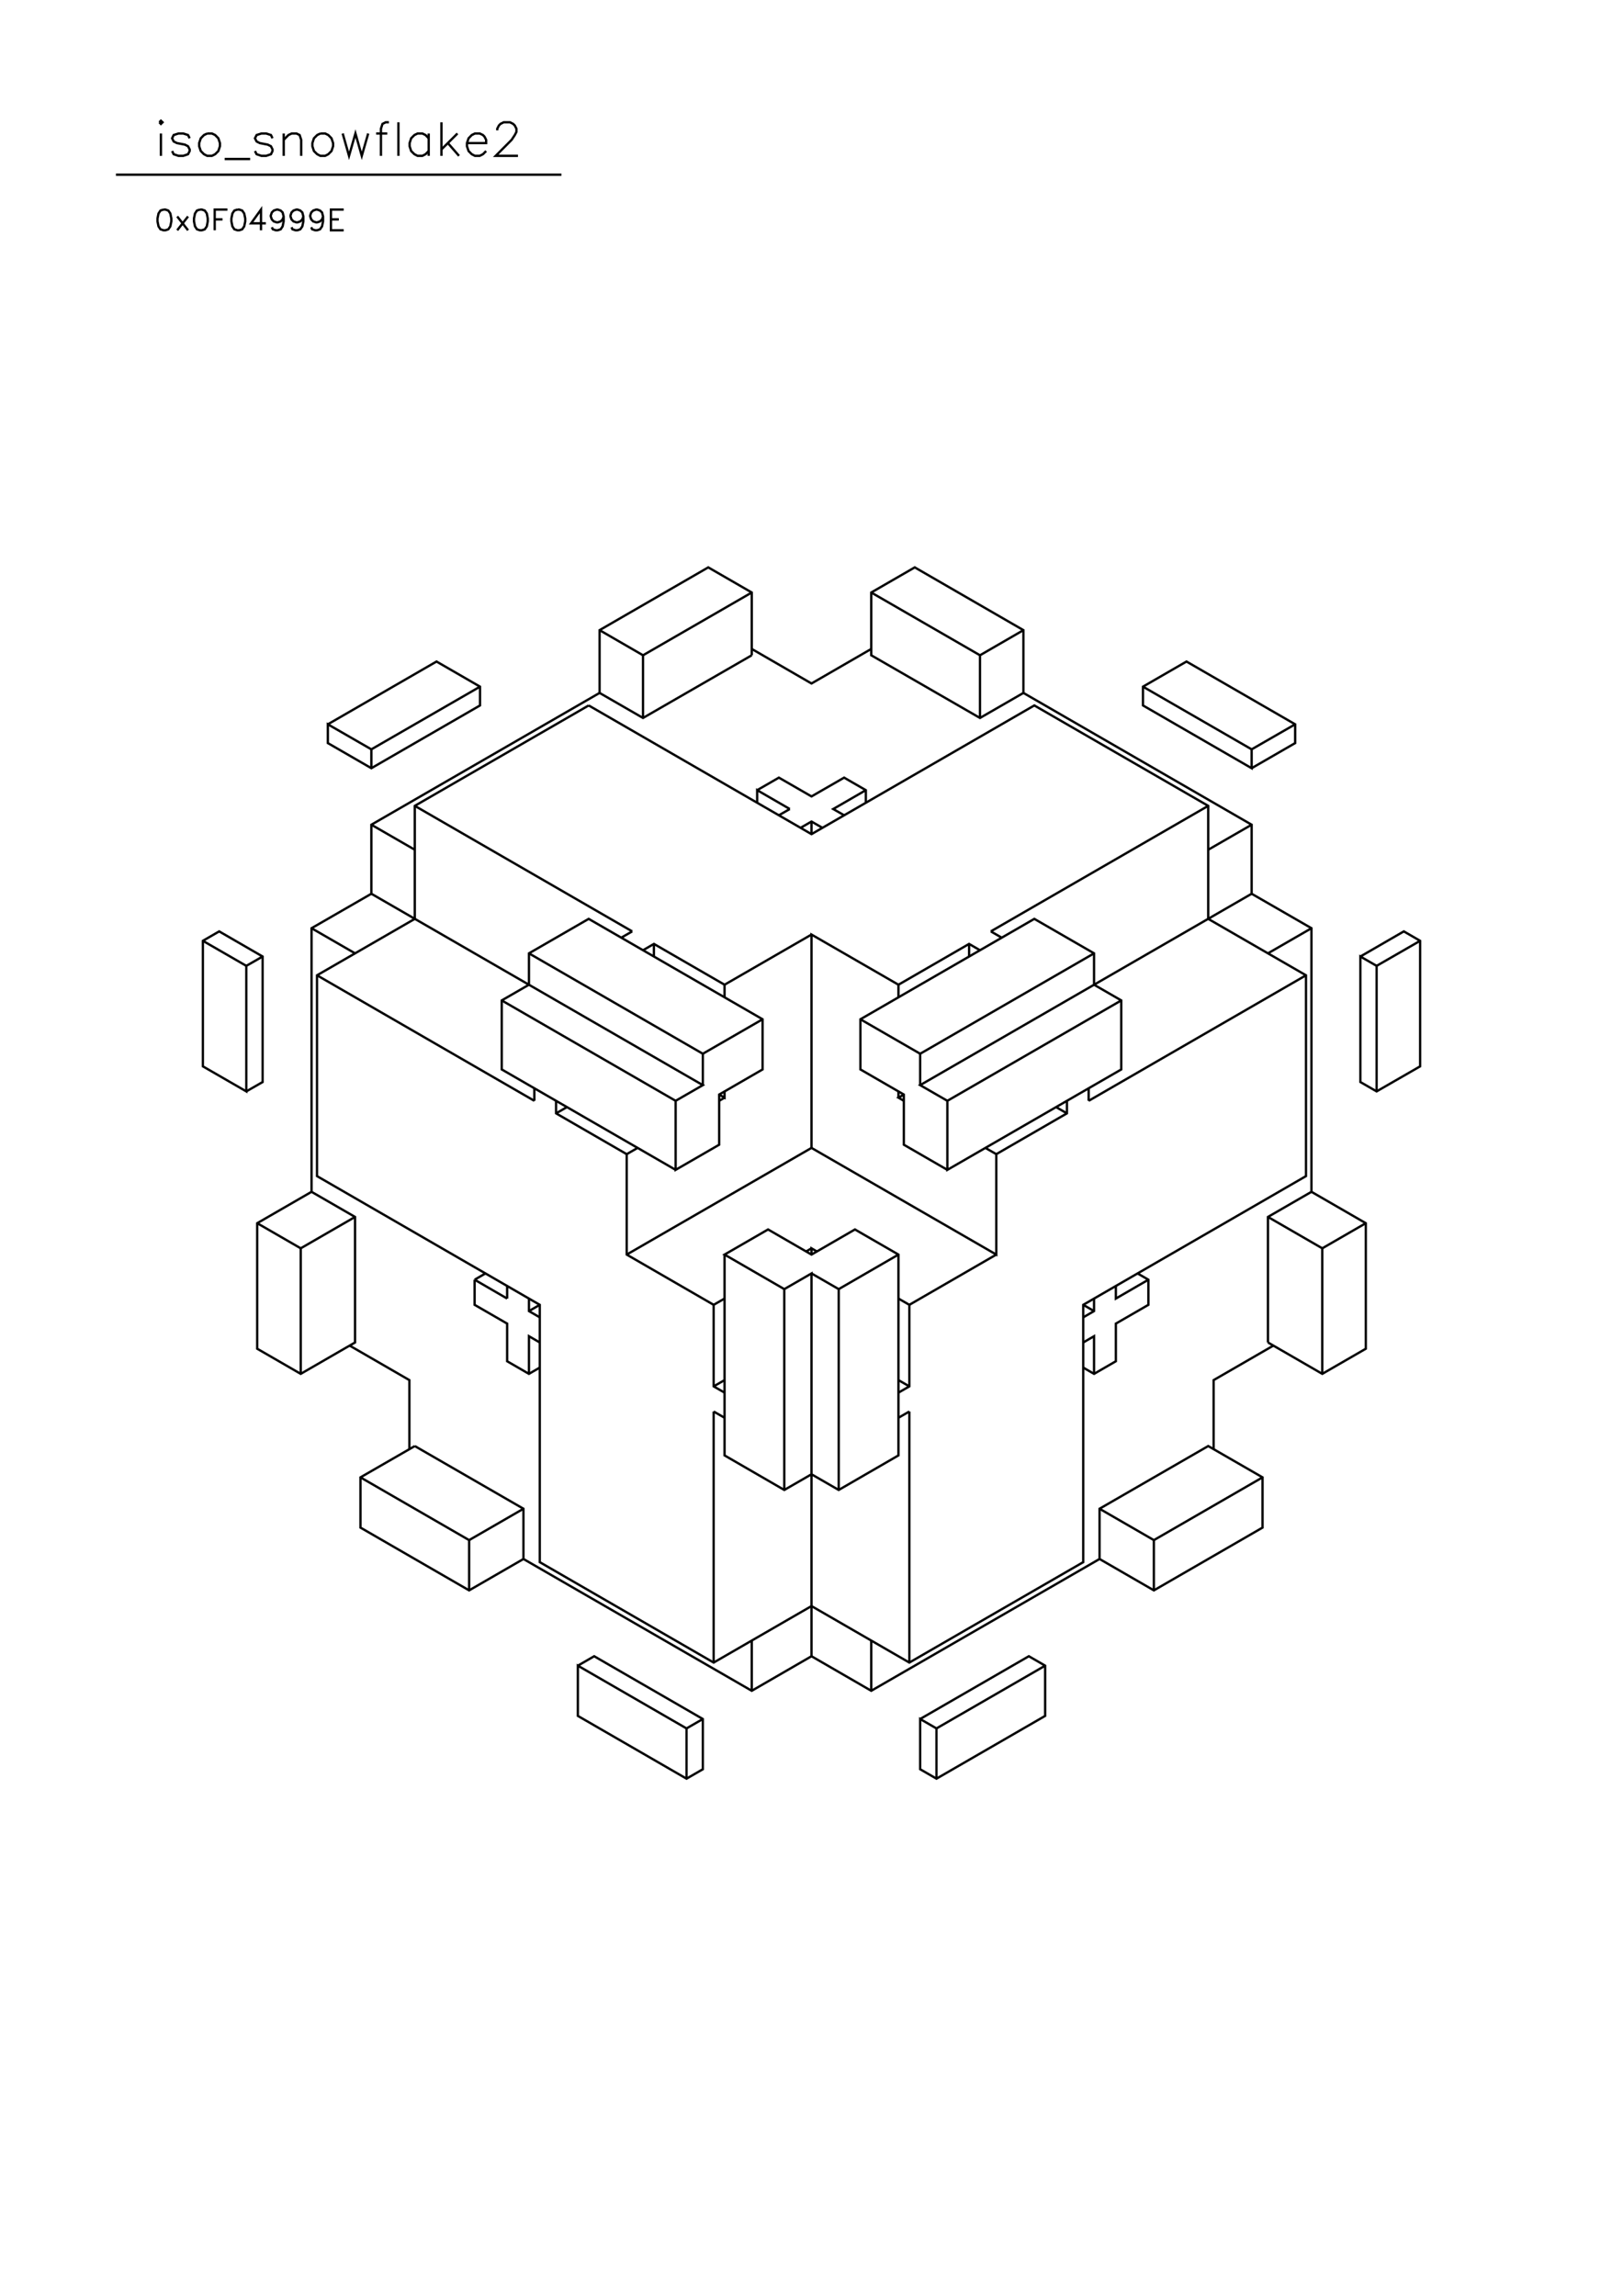 <?xml version="1.0" standalone="no"?>
<svg width="21cm" height="29.7cm" version="1.1" xmlns="http://www.w3.org/2000/svg" viewBox="0.0 0.0 21 29.7">
<path d="M4.242 9.37L5.648 8.558L6.211 8.883L6.211 9.126L4.805 9.938L4.242 9.613L4.242 9.37L4.805 9.694L6.211 8.883" stroke-width="0.03" stroke="#000000" fill="none"/>
<path d="M7.617 9.126L5.367 10.425L5.367 11.887L4.102 12.617L4.102 15.215L6.984 16.88L6.984 20.209L9.234 21.508L10.5 20.777L11.766 21.508L14.016 20.209L14.016 16.88L16.898 15.215L16.898 12.617L15.633 11.887L15.633 10.425L13.383 9.126L10.5 10.791L7.617 9.126" stroke-width="0.03" stroke="#000000" fill="none"/>
<path d="M7.758 8.964L4.805 10.669L4.805 11.562L4.031 12.008L4.031 15.418L3.328 15.824L3.328 17.448L3.891 17.773L4.594 17.367L4.594 15.743L4.031 15.418" stroke-width="0.03" stroke="#000000" fill="none"/>
<path d="M4.594 15.743L3.891 16.149L3.891 17.773" stroke-width="0.03" stroke="#000000" fill="none"/>
<path d="M4.523 17.407L5.297 17.854L5.297 18.747" stroke-width="0.03" stroke="#000000" fill="none"/>
<path d="M5.367 18.707L4.664 19.112L4.664 19.762L6.07 20.574L6.773 20.168L9.727 21.873L10.5 21.426L11.273 21.873L14.227 20.168L14.93 20.574L16.336 19.762L16.336 19.112L15.633 18.707L14.227 19.518L14.227 20.168" stroke-width="0.03" stroke="#000000" fill="none"/>
<path d="M14.227 19.518L14.93 19.924L16.336 19.112" stroke-width="0.03" stroke="#000000" fill="none"/>
<path d="M15.703 18.747L15.703 17.854L16.477 17.407" stroke-width="0.03" stroke="#000000" fill="none"/>
<path d="M16.406 17.367L16.406 15.743L16.969 15.418L16.969 12.008L16.195 11.562L16.195 10.669L13.242 8.964L13.242 8.152L11.836 7.34L11.273 7.665L11.273 8.477L12.68 9.288L13.242 8.964" stroke-width="0.03" stroke="#000000" fill="none"/>
<path d="M12.68 9.288L12.68 8.477L13.242 8.152" stroke-width="0.03" stroke="#000000" fill="none"/>
<path d="M12.68 8.477L11.273 7.665" stroke-width="0.03" stroke="#000000" fill="none"/>
<path d="M11.273 8.395L10.5 8.842L9.727 8.395" stroke-width="0.03" stroke="#000000" fill="none"/>
<path d="M9.727 8.477L8.32 9.288L7.758 8.964L7.758 8.152L9.164 7.34L9.727 7.665L9.727 8.477" stroke-width="0.03" stroke="#000000" fill="none"/>
<path d="M9.727 7.665L8.32 8.477L7.758 8.152" stroke-width="0.03" stroke="#000000" fill="none"/>
<path d="M8.32 8.477L8.32 9.288" stroke-width="0.03" stroke="#000000" fill="none"/>
<path d="M9.797 10.222L10.078 10.06L10.5 10.303L10.922 10.06L11.203 10.222L11.203 10.385" stroke-width="0.03" stroke="#000000" fill="none"/>
<path d="M11.203 10.222L10.781 10.466L10.922 10.547" stroke-width="0.03" stroke="#000000" fill="none"/>
<path d="M10.641 10.709L10.5 10.628L10.359 10.709" stroke-width="0.03" stroke="#000000" fill="none"/>
<path d="M10.5 10.791L10.5 10.628" stroke-width="0.03" stroke="#000000" fill="none"/>
<path d="M10.219 10.466L10.078 10.547" stroke-width="0.03" stroke="#000000" fill="none"/>
<path d="M10.219 10.466L9.797 10.222L9.797 10.385" stroke-width="0.03" stroke="#000000" fill="none"/>
<path d="M10.5 12.09L9.375 12.739L8.461 12.211L8.32 12.293" stroke-width="0.03" stroke="#000000" fill="none"/>
<path d="M8.461 12.211L8.461 12.374" stroke-width="0.03" stroke="#000000" fill="none"/>
<path d="M8.18 12.049L8.039 12.13" stroke-width="0.03" stroke="#000000" fill="none"/>
<path d="M8.18 12.049L5.367 10.425" stroke-width="0.03" stroke="#000000" fill="none"/>
<path d="M5.367 10.993L4.805 10.669" stroke-width="0.03" stroke="#000000" fill="none"/>
<path d="M4.805 9.938L4.805 9.694" stroke-width="0.03" stroke="#000000" fill="none"/>
<path d="M4.805 11.562L9.094 14.038L8.742 14.241L8.742 15.134L9.305 14.809L9.305 14.16L9.867 13.835L9.867 13.186L7.617 11.887L6.844 12.333L6.844 12.739L6.492 12.942L6.492 13.835L8.742 15.134" stroke-width="0.03" stroke="#000000" fill="none"/>
<path d="M8.25 14.85L8.109 14.931L7.195 14.403L7.195 14.241" stroke-width="0.03" stroke="#000000" fill="none"/>
<path d="M7.195 14.403L7.336 14.322" stroke-width="0.03" stroke="#000000" fill="none"/>
<path d="M6.914 14.241L6.914 14.079" stroke-width="0.03" stroke="#000000" fill="none"/>
<path d="M6.914 14.241L4.102 12.617" stroke-width="0.03" stroke="#000000" fill="none"/>
<path d="M4.594 12.333L4.031 12.008" stroke-width="0.03" stroke="#000000" fill="none"/>
<path d="M3.398 12.374L3.187 12.495L3.187 14.119L2.625 13.795L2.625 12.171L2.836 12.049L3.398 12.374L3.398 13.998L3.187 14.119" stroke-width="0.03" stroke="#000000" fill="none"/>
<path d="M3.187 12.495L2.625 12.171" stroke-width="0.03" stroke="#000000" fill="none"/>
<path d="M3.328 15.824L3.891 16.149" stroke-width="0.03" stroke="#000000" fill="none"/>
<path d="M6.141 16.555L6.281 16.474" stroke-width="0.03" stroke="#000000" fill="none"/>
<path d="M6.141 16.555L6.141 16.88L6.562 17.123L6.562 17.61L6.844 17.773L6.984 17.692" stroke-width="0.03" stroke="#000000" fill="none"/>
<path d="M6.844 17.773L6.844 17.286L6.984 17.367" stroke-width="0.03" stroke="#000000" fill="none"/>
<path d="M6.984 17.042L6.844 16.961L6.844 16.799" stroke-width="0.03" stroke="#000000" fill="none"/>
<path d="M6.844 16.961L6.984 16.88" stroke-width="0.03" stroke="#000000" fill="none"/>
<path d="M6.562 16.799L6.562 16.636" stroke-width="0.03" stroke="#000000" fill="none"/>
<path d="M6.562 16.799L6.141 16.555" stroke-width="0.03" stroke="#000000" fill="none"/>
<path d="M8.109 16.23L10.5 14.85L12.891 16.23L12.891 14.931L13.805 14.403L13.805 14.241" stroke-width="0.03" stroke="#000000" fill="none"/>
<path d="M13.664 14.322L13.805 14.403" stroke-width="0.03" stroke="#000000" fill="none"/>
<path d="M14.086 14.241L16.898 12.617" stroke-width="0.03" stroke="#000000" fill="none"/>
<path d="M16.406 12.333L16.969 12.008" stroke-width="0.03" stroke="#000000" fill="none"/>
<path d="M17.602 12.374L18.164 12.049L18.375 12.171L18.375 13.795L17.812 14.119L17.602 13.998L17.602 12.374L17.812 12.495L17.812 14.119" stroke-width="0.03" stroke="#000000" fill="none"/>
<path d="M16.969 15.418L17.672 15.824L17.672 17.448L17.109 17.773L16.406 17.367" stroke-width="0.03" stroke="#000000" fill="none"/>
<path d="M17.109 17.773L17.109 16.149L16.406 15.743" stroke-width="0.03" stroke="#000000" fill="none"/>
<path d="M17.109 16.149L17.672 15.824" stroke-width="0.03" stroke="#000000" fill="none"/>
<path d="M14.859 16.555L14.438 16.799L14.438 16.636" stroke-width="0.03" stroke="#000000" fill="none"/>
<path d="M14.719 16.474L14.859 16.555L14.859 16.88L14.438 17.123L14.438 17.61L14.156 17.773L14.016 17.692" stroke-width="0.03" stroke="#000000" fill="none"/>
<path d="M14.156 17.773L14.156 17.286L14.016 17.367" stroke-width="0.03" stroke="#000000" fill="none"/>
<path d="M14.016 17.042L14.156 16.961L14.156 16.799" stroke-width="0.03" stroke="#000000" fill="none"/>
<path d="M14.156 16.961L14.016 16.88" stroke-width="0.03" stroke="#000000" fill="none"/>
<path d="M12.891 16.23L11.766 16.88L11.625 16.799" stroke-width="0.03" stroke="#000000" fill="none"/>
<path d="M11.766 16.88L11.766 17.935L11.625 18.016" stroke-width="0.03" stroke="#000000" fill="none"/>
<path d="M11.766 17.935L11.625 17.854" stroke-width="0.03" stroke="#000000" fill="none"/>
<path d="M11.766 18.26L11.625 18.341" stroke-width="0.03" stroke="#000000" fill="none"/>
<path d="M11.766 18.26L11.766 21.508" stroke-width="0.03" stroke="#000000" fill="none"/>
<path d="M11.273 21.223L11.273 21.873" stroke-width="0.03" stroke="#000000" fill="none"/>
<path d="M11.906 22.238L13.312 21.426L13.523 21.548L13.523 22.198L12.117 23.01L11.906 22.888L11.906 22.238L12.117 22.36L13.523 21.548" stroke-width="0.03" stroke="#000000" fill="none"/>
<path d="M12.117 22.36L12.117 23.01" stroke-width="0.03" stroke="#000000" fill="none"/>
<path d="M10.5 21.426L10.5 16.474L10.148 16.677L9.375 16.23L9.938 15.905L10.5 16.23L11.062 15.905L11.625 16.23L11.625 18.828L10.852 19.275L10.5 19.072L10.148 19.275L9.375 18.828L9.375 16.23" stroke-width="0.03" stroke="#000000" fill="none"/>
<path d="M9.375 16.799L9.234 16.88L8.109 16.23L8.109 14.931" stroke-width="0.03" stroke="#000000" fill="none"/>
<path d="M8.742 14.241L6.492 12.942" stroke-width="0.03" stroke="#000000" fill="none"/>
<path d="M6.844 12.333L9.094 13.632L9.867 13.186" stroke-width="0.03" stroke="#000000" fill="none"/>
<path d="M9.375 12.901L9.375 12.739" stroke-width="0.03" stroke="#000000" fill="none"/>
<path d="M9.094 13.632L9.094 14.038" stroke-width="0.03" stroke="#000000" fill="none"/>
<path d="M9.305 14.16L9.375 14.2L9.375 14.119" stroke-width="0.03" stroke="#000000" fill="none"/>
<path d="M9.375 14.2L9.305 14.241" stroke-width="0.03" stroke="#000000" fill="none"/>
<path d="M10.5 14.85L10.5 12.09L11.625 12.739L12.539 12.211L12.68 12.293" stroke-width="0.03" stroke="#000000" fill="none"/>
<path d="M12.539 12.211L12.539 12.374" stroke-width="0.03" stroke="#000000" fill="none"/>
<path d="M12.82 12.049L15.633 10.425" stroke-width="0.03" stroke="#000000" fill="none"/>
<path d="M15.633 10.993L16.195 10.669" stroke-width="0.03" stroke="#000000" fill="none"/>
<path d="M16.195 9.938L16.758 9.613L16.758 9.37L15.352 8.558L14.789 8.883L14.789 9.126L16.195 9.938L16.195 9.694L16.758 9.37" stroke-width="0.03" stroke="#000000" fill="none"/>
<path d="M16.195 9.694L14.789 8.883" stroke-width="0.03" stroke="#000000" fill="none"/>
<path d="M16.195 11.562L11.906 14.038L12.258 14.241L12.258 15.134L14.508 13.835L14.508 12.942L14.156 12.739L14.156 12.333L13.383 11.887L11.133 13.186L11.133 13.835L11.695 14.16L11.695 14.809L12.258 15.134" stroke-width="0.03" stroke="#000000" fill="none"/>
<path d="M12.75 14.85L12.891 14.931" stroke-width="0.03" stroke="#000000" fill="none"/>
<path d="M12.258 14.241L14.508 12.942" stroke-width="0.03" stroke="#000000" fill="none"/>
<path d="M14.156 12.333L11.906 13.632L11.906 14.038" stroke-width="0.03" stroke="#000000" fill="none"/>
<path d="M11.695 14.16L11.625 14.2L11.695 14.241" stroke-width="0.03" stroke="#000000" fill="none"/>
<path d="M11.625 14.2L11.625 14.119" stroke-width="0.03" stroke="#000000" fill="none"/>
<path d="M11.906 13.632L11.133 13.186" stroke-width="0.03" stroke="#000000" fill="none"/>
<path d="M11.625 12.901L11.625 12.739" stroke-width="0.03" stroke="#000000" fill="none"/>
<path d="M12.82 12.049L12.961 12.13" stroke-width="0.03" stroke="#000000" fill="none"/>
<path d="M14.086 14.079L14.086 14.241" stroke-width="0.03" stroke="#000000" fill="none"/>
<path d="M11.625 16.23L10.852 16.677L10.5 16.474" stroke-width="0.03" stroke="#000000" fill="none"/>
<path d="M10.5 16.23L10.5 16.149L10.57 16.19" stroke-width="0.03" stroke="#000000" fill="none"/>
<path d="M10.5 16.149L10.43 16.19" stroke-width="0.03" stroke="#000000" fill="none"/>
<path d="M10.148 16.677L10.148 19.275" stroke-width="0.03" stroke="#000000" fill="none"/>
<path d="M10.852 19.275L10.852 16.677" stroke-width="0.03" stroke="#000000" fill="none"/>
<path d="M9.234 16.88L9.234 17.935L9.375 18.016" stroke-width="0.03" stroke="#000000" fill="none"/>
<path d="M9.375 17.854L9.234 17.935" stroke-width="0.03" stroke="#000000" fill="none"/>
<path d="M9.234 18.26L9.234 21.508" stroke-width="0.03" stroke="#000000" fill="none"/>
<path d="M9.727 21.223L9.727 21.873" stroke-width="0.03" stroke="#000000" fill="none"/>
<path d="M9.094 22.238L8.883 22.36L7.477 21.548L7.477 22.198L8.883 23.01L9.094 22.888L9.094 22.238L7.688 21.426L7.477 21.548" stroke-width="0.03" stroke="#000000" fill="none"/>
<path d="M6.773 20.168L6.773 19.518L5.367 18.707" stroke-width="0.03" stroke="#000000" fill="none"/>
<path d="M4.664 19.112L6.07 19.924L6.773 19.518" stroke-width="0.03" stroke="#000000" fill="none"/>
<path d="M6.07 19.924L6.07 20.574" stroke-width="0.03" stroke="#000000" fill="none"/>
<path d="M8.883 22.36L8.883 23.01" stroke-width="0.03" stroke="#000000" fill="none"/>
<path d="M9.375 18.341L9.234 18.26" stroke-width="0.03" stroke="#000000" fill="none"/>
<path d="M14.93 19.924L14.93 20.574" stroke-width="0.03" stroke="#000000" fill="none"/>
<path d="M17.812 12.495L18.375 12.171" stroke-width="0.03" stroke="#000000" fill="none"/>
<path d="M7.264 2.26L1.5 2.26" stroke-width="0.03" stroke="#000000" fill="none"/>
<path d="M2.082 2.016L2.082 1.727" stroke-width="0.03" stroke="#000000" fill="none"/>
<path d="M2.062 1.582L2.082 1.603L2.103 1.582L2.082 1.562L2.062 1.582" stroke-width="0.03" stroke="#000000" fill="none"/>
<path d="M2.227 1.954L2.247 1.995L2.309 2.016L2.371 2.016L2.433 1.995L2.454 1.954L2.454 1.933L2.433 1.892L2.392 1.871L2.289 1.851L2.247 1.83L2.227 1.789L2.247 1.747L2.309 1.727L2.371 1.727L2.433 1.747L2.454 1.789" stroke-width="0.03" stroke="#000000" fill="none"/>
<path d="M2.681 1.727L2.639 1.747L2.598 1.789L2.577 1.851L2.577 1.892L2.598 1.954L2.639 1.995L2.681 2.016L2.742 2.016L2.784 1.995L2.825 1.954L2.846 1.892L2.846 1.851L2.825 1.789L2.784 1.747L2.742 1.727L2.681 1.727" stroke-width="0.03" stroke="#000000" fill="none"/>
<path d="M2.907 2.057L3.237 2.057" stroke-width="0.03" stroke="#000000" fill="none"/>
<path d="M3.299 1.954L3.32 1.995L3.382 2.016L3.444 2.016L3.506 1.995L3.526 1.954L3.526 1.933L3.506 1.892L3.464 1.871L3.361 1.851L3.32 1.83L3.299 1.789L3.32 1.747L3.382 1.727L3.444 1.727L3.506 1.747L3.526 1.789" stroke-width="0.03" stroke="#000000" fill="none"/>
<path d="M3.671 1.809L3.732 1.747L3.774 1.727L3.836 1.727L3.877 1.747L3.897 1.809L3.897 2.016" stroke-width="0.03" stroke="#000000" fill="none"/>
<path d="M3.671 2.016L3.671 1.727" stroke-width="0.03" stroke="#000000" fill="none"/>
<path d="M4.145 1.727L4.104 1.747L4.062 1.789L4.042 1.851L4.042 1.892L4.062 1.954L4.104 1.995L4.145 2.016L4.207 2.016L4.248 1.995L4.289 1.954L4.31 1.892L4.31 1.851L4.289 1.789L4.248 1.747L4.207 1.727L4.145 1.727" stroke-width="0.03" stroke="#000000" fill="none"/>
<path d="M4.434 1.727L4.516 2.016L4.599 1.727L4.681 2.016L4.764 1.727" stroke-width="0.03" stroke="#000000" fill="none"/>
<path d="M4.867 1.727L5.011 1.727" stroke-width="0.03" stroke="#000000" fill="none"/>
<path d="M5.032 1.582L4.99 1.582L4.949 1.603L4.929 1.665L4.929 2.016" stroke-width="0.03" stroke="#000000" fill="none"/>
<path d="M5.155 2.016L5.155 1.582" stroke-width="0.03" stroke="#000000" fill="none"/>
<path d="M5.547 1.727L5.547 2.016" stroke-width="0.03" stroke="#000000" fill="none"/>
<path d="M5.547 1.954L5.506 1.995L5.465 2.016L5.403 2.016L5.362 1.995L5.32 1.954L5.3 1.892L5.3 1.851L5.32 1.789L5.362 1.747L5.403 1.727L5.465 1.727L5.506 1.747L5.547 1.789" stroke-width="0.03" stroke="#000000" fill="none"/>
<path d="M5.712 1.933L5.919 1.727" stroke-width="0.03" stroke="#000000" fill="none"/>
<path d="M5.795 1.851L5.939 2.016" stroke-width="0.03" stroke="#000000" fill="none"/>
<path d="M6.042 1.851L6.29 1.851L6.29 1.809L6.269 1.768L6.249 1.747L6.207 1.727L6.145 1.727L6.104 1.747L6.063 1.789L6.042 1.851L6.042 1.892L6.063 1.954L6.104 1.995L6.145 2.016L6.207 2.016L6.249 1.995L6.29 1.954" stroke-width="0.03" stroke="#000000" fill="none"/>
<path d="M6.434 1.686L6.434 1.665L6.455 1.624L6.475 1.603L6.517 1.582L6.599 1.582L6.64 1.603L6.661 1.624L6.682 1.665L6.682 1.706L6.661 1.747L6.62 1.809L6.414 2.016L6.702 2.016" stroke-width="0.03" stroke="#000000" fill="none"/>
<path d="M5.712 2.016L5.712 1.582" stroke-width="0.03" stroke="#000000" fill="none"/>
<path d="M4.447 2.711L4.282 2.711L4.282 2.979L4.447 2.979" stroke-width="0.03" stroke="#000000" fill="none"/>
<path d="M4.384 2.838L4.282 2.838" stroke-width="0.03" stroke="#000000" fill="none"/>
<path d="M4.18 2.8L4.167 2.838L4.141 2.864L4.103 2.877L4.09 2.877L4.052 2.864L4.027 2.838L4.014 2.8L4.014 2.787L4.027 2.749L4.052 2.724L4.09 2.711L4.103 2.711L4.141 2.724L4.167 2.749L4.18 2.8L4.18 2.864L4.167 2.928L4.141 2.966L4.103 2.979L4.078 2.979L4.039 2.966L4.027 2.94" stroke-width="0.03" stroke="#000000" fill="none"/>
<path d="M3.925 2.8L3.912 2.838L3.886 2.864L3.848 2.877L3.835 2.877L3.797 2.864L3.772 2.838L3.759 2.8L3.759 2.787L3.772 2.749L3.797 2.724L3.835 2.711L3.848 2.711L3.886 2.724L3.912 2.749L3.925 2.8L3.925 2.864L3.912 2.928L3.886 2.966L3.848 2.979L3.823 2.979L3.784 2.966L3.772 2.94" stroke-width="0.03" stroke="#000000" fill="none"/>
<path d="M3.67 2.8L3.657 2.838L3.632 2.864L3.593 2.877L3.581 2.877L3.542 2.864L3.517 2.838L3.504 2.8L3.504 2.787L3.517 2.749L3.542 2.724L3.581 2.711L3.593 2.711L3.632 2.724L3.657 2.749L3.67 2.8L3.67 2.864L3.657 2.928L3.632 2.966L3.593 2.979L3.568 2.979L3.53 2.966L3.517 2.94" stroke-width="0.03" stroke="#000000" fill="none"/>
<path d="M3.44 2.889L3.249 2.889L3.377 2.711L3.377 2.979" stroke-width="0.03" stroke="#000000" fill="none"/>
<path d="M3.071 2.711L3.032 2.724L3.007 2.762L2.994 2.826L2.994 2.864L3.007 2.928L3.032 2.966L3.071 2.979L3.096 2.979L3.134 2.966L3.16 2.928L3.173 2.864L3.173 2.826L3.16 2.762L3.134 2.724L3.096 2.711L3.071 2.711" stroke-width="0.03" stroke="#000000" fill="none"/>
<path d="M2.943 2.711L2.778 2.711L2.778 2.979" stroke-width="0.03" stroke="#000000" fill="none"/>
<path d="M2.778 2.838L2.879 2.838" stroke-width="0.03" stroke="#000000" fill="none"/>
<path d="M2.586 2.711L2.548 2.724L2.523 2.762L2.51 2.826L2.51 2.864L2.523 2.928L2.548 2.966L2.586 2.979L2.612 2.979L2.65 2.966L2.676 2.928L2.688 2.864L2.688 2.826L2.676 2.762L2.65 2.724L2.612 2.711L2.586 2.711" stroke-width="0.03" stroke="#000000" fill="none"/>
<path d="M2.433 2.8L2.293 2.979" stroke-width="0.03" stroke="#000000" fill="none"/>
<path d="M2.433 2.979L2.293 2.8" stroke-width="0.03" stroke="#000000" fill="none"/>
<path d="M2.115 2.711L2.076 2.724L2.051 2.762L2.038 2.826L2.038 2.864L2.051 2.928L2.076 2.966L2.115 2.979L2.14 2.979L2.178 2.966L2.204 2.928L2.217 2.864L2.217 2.826L2.204 2.762L2.178 2.724L2.14 2.711L2.115 2.711" stroke-width="0.03" stroke="#000000" fill="none"/>
</svg>
